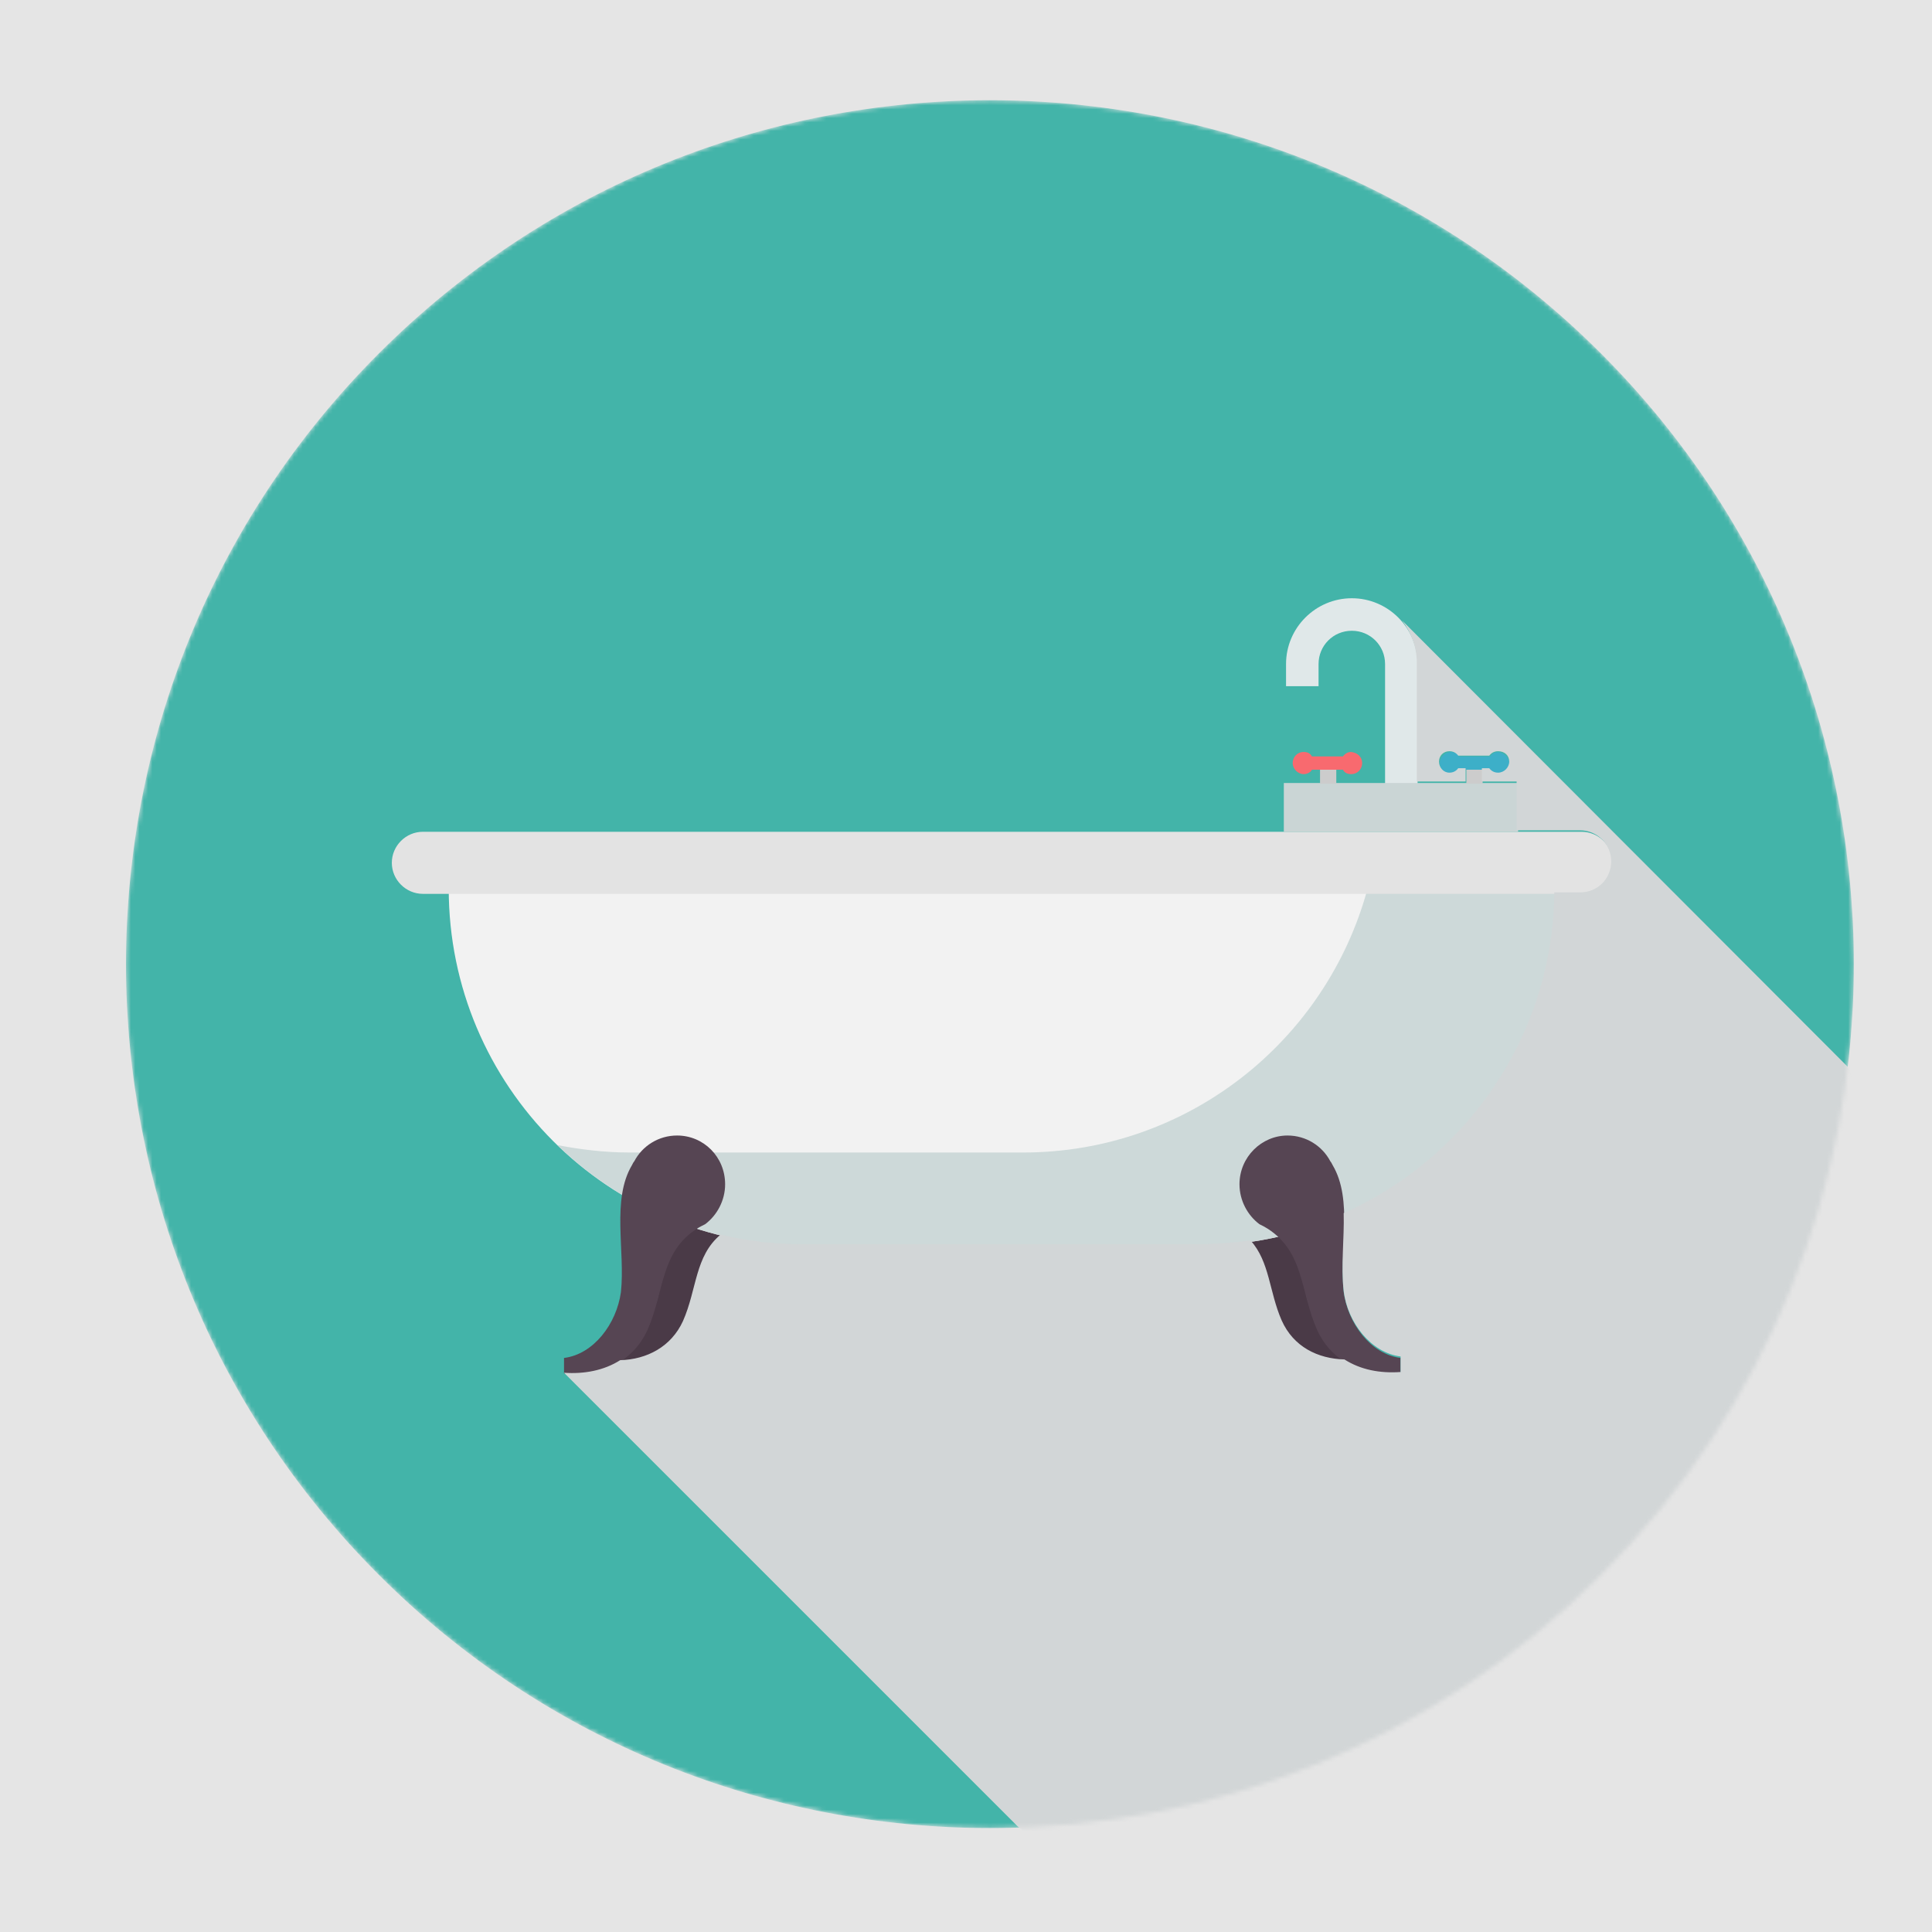 <svg width="450" height="450" viewBox="0 0 450 450" fill="none" xmlns="http://www.w3.org/2000/svg">
<rect width="450" height="450" fill="#E5E5E5"/>
<g id="bain 1">
<g clip-path="url(#clip0)">
<g id="Group">
<g id="l">
<mask id="mask0" mask-type="alpha" maskUnits="userSpaceOnUse" x="-54" y="-60" width="570" height="570">
<path id="Vector" d="M372.855 366.855C451.437 288.273 451.437 160.867 372.855 82.285C294.273 3.703 166.867 3.703 88.285 82.285C9.703 160.867 9.703 288.273 88.285 366.855C166.867 445.437 294.273 445.437 372.855 366.855Z" fill="#43B4A9"/>
</mask>
<g mask="url(#mask0)">
<path id="Vector_2" d="M372.855 366.855C451.437 288.273 451.437 160.867 372.855 82.285C294.273 3.703 166.867 3.703 88.285 82.285C9.703 160.867 9.703 288.273 88.285 366.855C166.867 445.437 294.273 445.437 372.855 366.855Z" fill="#43B4A9"/>
<g id="machine">
<g id="Group_2">
<path id="Vector_3" d="M175.264 277.565C175.264 281.008 173.543 283.934 171.133 285.828C170.444 286.172 169.928 286.516 169.411 286.861C161.665 291.852 162.698 299.943 159.083 308.033C155.813 315.09 148.928 317.672 141.698 317.156V313.885C147.895 313.025 152.715 306.828 153.575 300.287C154.608 291.68 151.682 281.008 155.813 273.778C155.985 273.434 156.157 273.262 156.157 272.918C157.879 269.647 161.321 267.41 165.108 267.41C170.788 267.237 175.264 271.885 175.264 277.565Z" fill="#4A3A47"/>
<path id="Vector_4" d="M282.331 277.565C282.331 281.008 284.052 283.934 286.462 285.828C287.15 286.172 287.667 286.516 288.183 286.861C295.929 291.852 294.896 299.943 298.511 308.033C301.782 315.09 308.667 317.672 315.897 317.156V313.885C309.7 313.025 304.88 306.828 304.019 300.287C302.987 291.68 305.913 281.008 301.782 273.778C301.609 273.434 301.437 273.262 301.437 272.918C299.716 269.647 296.273 267.41 292.486 267.41C286.978 267.237 282.331 271.885 282.331 277.565Z" fill="#4A3A47"/>
<path id="Vector_5" d="M362.372 206.991C362.372 252.95 325.192 290.131 279.232 290.131H187.658C141.698 290.131 104.517 252.95 104.517 206.991H362.372V206.991Z" fill="#F2F2F2"/>
<path id="Vector_6" opacity="0.87" d="M362.372 206.991C362.372 252.95 325.192 290.131 279.232 290.131H187.657C165.108 290.131 144.796 281.18 129.821 266.721C135.329 267.754 140.837 268.442 146.69 268.442H238.265C276.65 268.442 308.839 242.45 318.479 207.163H362.372V206.991Z" fill="#C8D5D6"/>
<path id="Vector_7" d="M375.627 200.966C375.627 197.007 372.356 193.737 368.397 193.737H98.493C94.534 193.737 91.263 197.007 91.263 200.966C91.263 204.925 94.534 208.196 98.493 208.196H368.397C372.356 208.196 375.627 204.925 375.627 200.966Z" fill="#E3E3E3"/>
<path id="Vector_8" d="M168.895 275.844C168.895 279.631 167.002 283.074 164.247 285.139C163.559 285.483 162.87 285.828 162.354 286.172C153.747 291.68 154.78 300.803 150.821 309.754C147.206 317.672 139.46 320.599 131.37 319.91V316.295C138.255 315.435 143.591 308.377 144.624 300.975C145.657 291.336 142.387 279.459 147.206 271.369C147.378 271.024 147.551 270.68 147.723 270.508C149.616 266.893 153.403 264.483 157.706 264.483C163.903 264.483 168.895 269.475 168.895 275.844Z" fill="#564553"/>
<path id="Vector_9" d="M288.7 275.844C288.7 279.631 290.593 283.074 293.347 285.139C294.036 285.483 294.724 285.828 295.241 286.172C303.847 291.68 302.814 300.803 306.774 309.754C310.388 317.672 318.134 320.599 326.225 319.91V316.295C319.339 315.435 314.003 308.377 312.97 300.975C311.937 291.336 315.208 279.459 310.388 271.369C310.216 271.024 310.044 270.68 309.872 270.508C307.978 266.893 304.192 264.483 299.888 264.483C293.864 264.483 288.7 269.475 288.7 275.844Z" fill="#564553"/>
<g id="Group_3">
<path id="Vector_10" d="M330.184 154.662V183.237H322.61V154.662C322.61 150.359 319.167 146.916 314.864 146.916C310.56 146.916 307.118 150.359 307.118 154.662V159.826H299.544V154.662C299.544 146.228 306.429 139.343 314.864 139.343C323.298 139.343 330.184 146.228 330.184 154.662Z" fill="#E0E8E9"/>
</g>
<path id="Vector_11" d="M353.594 182.376H299.028V193.737H353.594V182.376Z" fill="#CAD5D5"/>
<path id="Vector_12" d="M351.528 177.728C351.528 179.105 350.323 180.31 348.946 180.31C348.085 180.31 347.397 179.966 347.053 179.277H339.823C339.307 179.966 338.618 180.31 337.93 180.31C336.552 180.31 335.348 179.105 335.348 177.728C335.348 176.351 336.552 175.146 337.93 175.146C338.79 175.146 339.479 175.491 339.823 176.179H347.053C347.569 175.491 348.258 175.146 348.946 175.146C350.323 175.318 351.528 176.351 351.528 177.728Z" fill="#3DAFC8"/>
<path id="Vector_13" d="M345.331 179.278H341.544V182.548H345.331V179.278Z" fill="#CCCCCC"/>
<path id="Vector_14" d="M317.274 177.728C317.274 179.105 316.241 180.31 314.692 180.31C313.831 180.31 313.142 179.966 312.798 179.277H305.569C305.224 179.966 304.364 180.31 303.675 180.31C302.298 180.31 301.093 179.105 301.093 177.728C301.093 176.351 302.126 175.146 303.675 175.146C304.536 175.146 305.224 175.491 305.569 176.179H312.798C313.315 175.491 314.003 175.146 314.692 175.146C316.241 175.318 317.274 176.351 317.274 177.728Z" fill="#F86A6F"/>
<path id="Vector_15" d="M311.249 179.278H307.462V182.548H311.249V179.278Z" fill="#CCCCCC"/>
</g>
<path id="Vector_16" d="M430.365 248.475C488.14 364.758 368.053 526.758 237.06 425.428L131.37 319.738C136.018 320.082 140.665 319.222 144.452 316.812C150.649 316.64 156.329 313.713 159.083 307.689C162.354 300.287 161.838 292.541 167.862 287.549C170.616 288.238 173.37 288.754 176.297 289.098C177.33 289.27 178.362 289.443 179.395 289.443C182.149 289.787 184.903 289.787 187.658 289.787H279.232C283.363 289.787 287.322 289.443 291.282 288.926C295.757 293.918 295.585 300.803 298.511 307.517C301.265 313.713 306.946 316.467 313.142 316.64C316.929 319.049 321.405 319.91 326.225 319.566V315.951C319.339 315.09 313.831 308.033 312.97 300.631C312.282 294.951 313.142 288.41 312.97 282.557C341.544 269.819 361.684 241.245 362.028 207.852H368.053C372.184 207.852 375.282 204.581 375.282 200.622C375.282 196.663 372.012 193.392 368.053 193.392H353.249V182.032H345.159V178.933H346.88C347.397 179.622 348.085 179.966 348.946 179.966C350.323 179.966 351.528 178.761 351.528 177.384C351.528 176.007 350.495 174.974 348.946 174.974C348.085 174.974 347.397 175.318 346.88 176.007H339.651C339.134 175.318 338.446 174.974 337.585 174.974C336.208 174.974 335.175 176.007 335.175 177.384C335.175 178.761 336.208 179.966 337.585 179.966C338.446 179.966 339.134 179.622 339.651 178.933H341.372V182.032H330.011V154.318C330.011 150.703 328.634 147.261 326.569 144.507L430.365 248.475Z" fill="#D2D6D7"/>
</g>
</g>
</g>
</g>
</g>
</g>
<defs>
<clipPath id="clip0">
<rect width="450" height="450" fill="white"/>
</clipPath>
</defs>
</svg>
